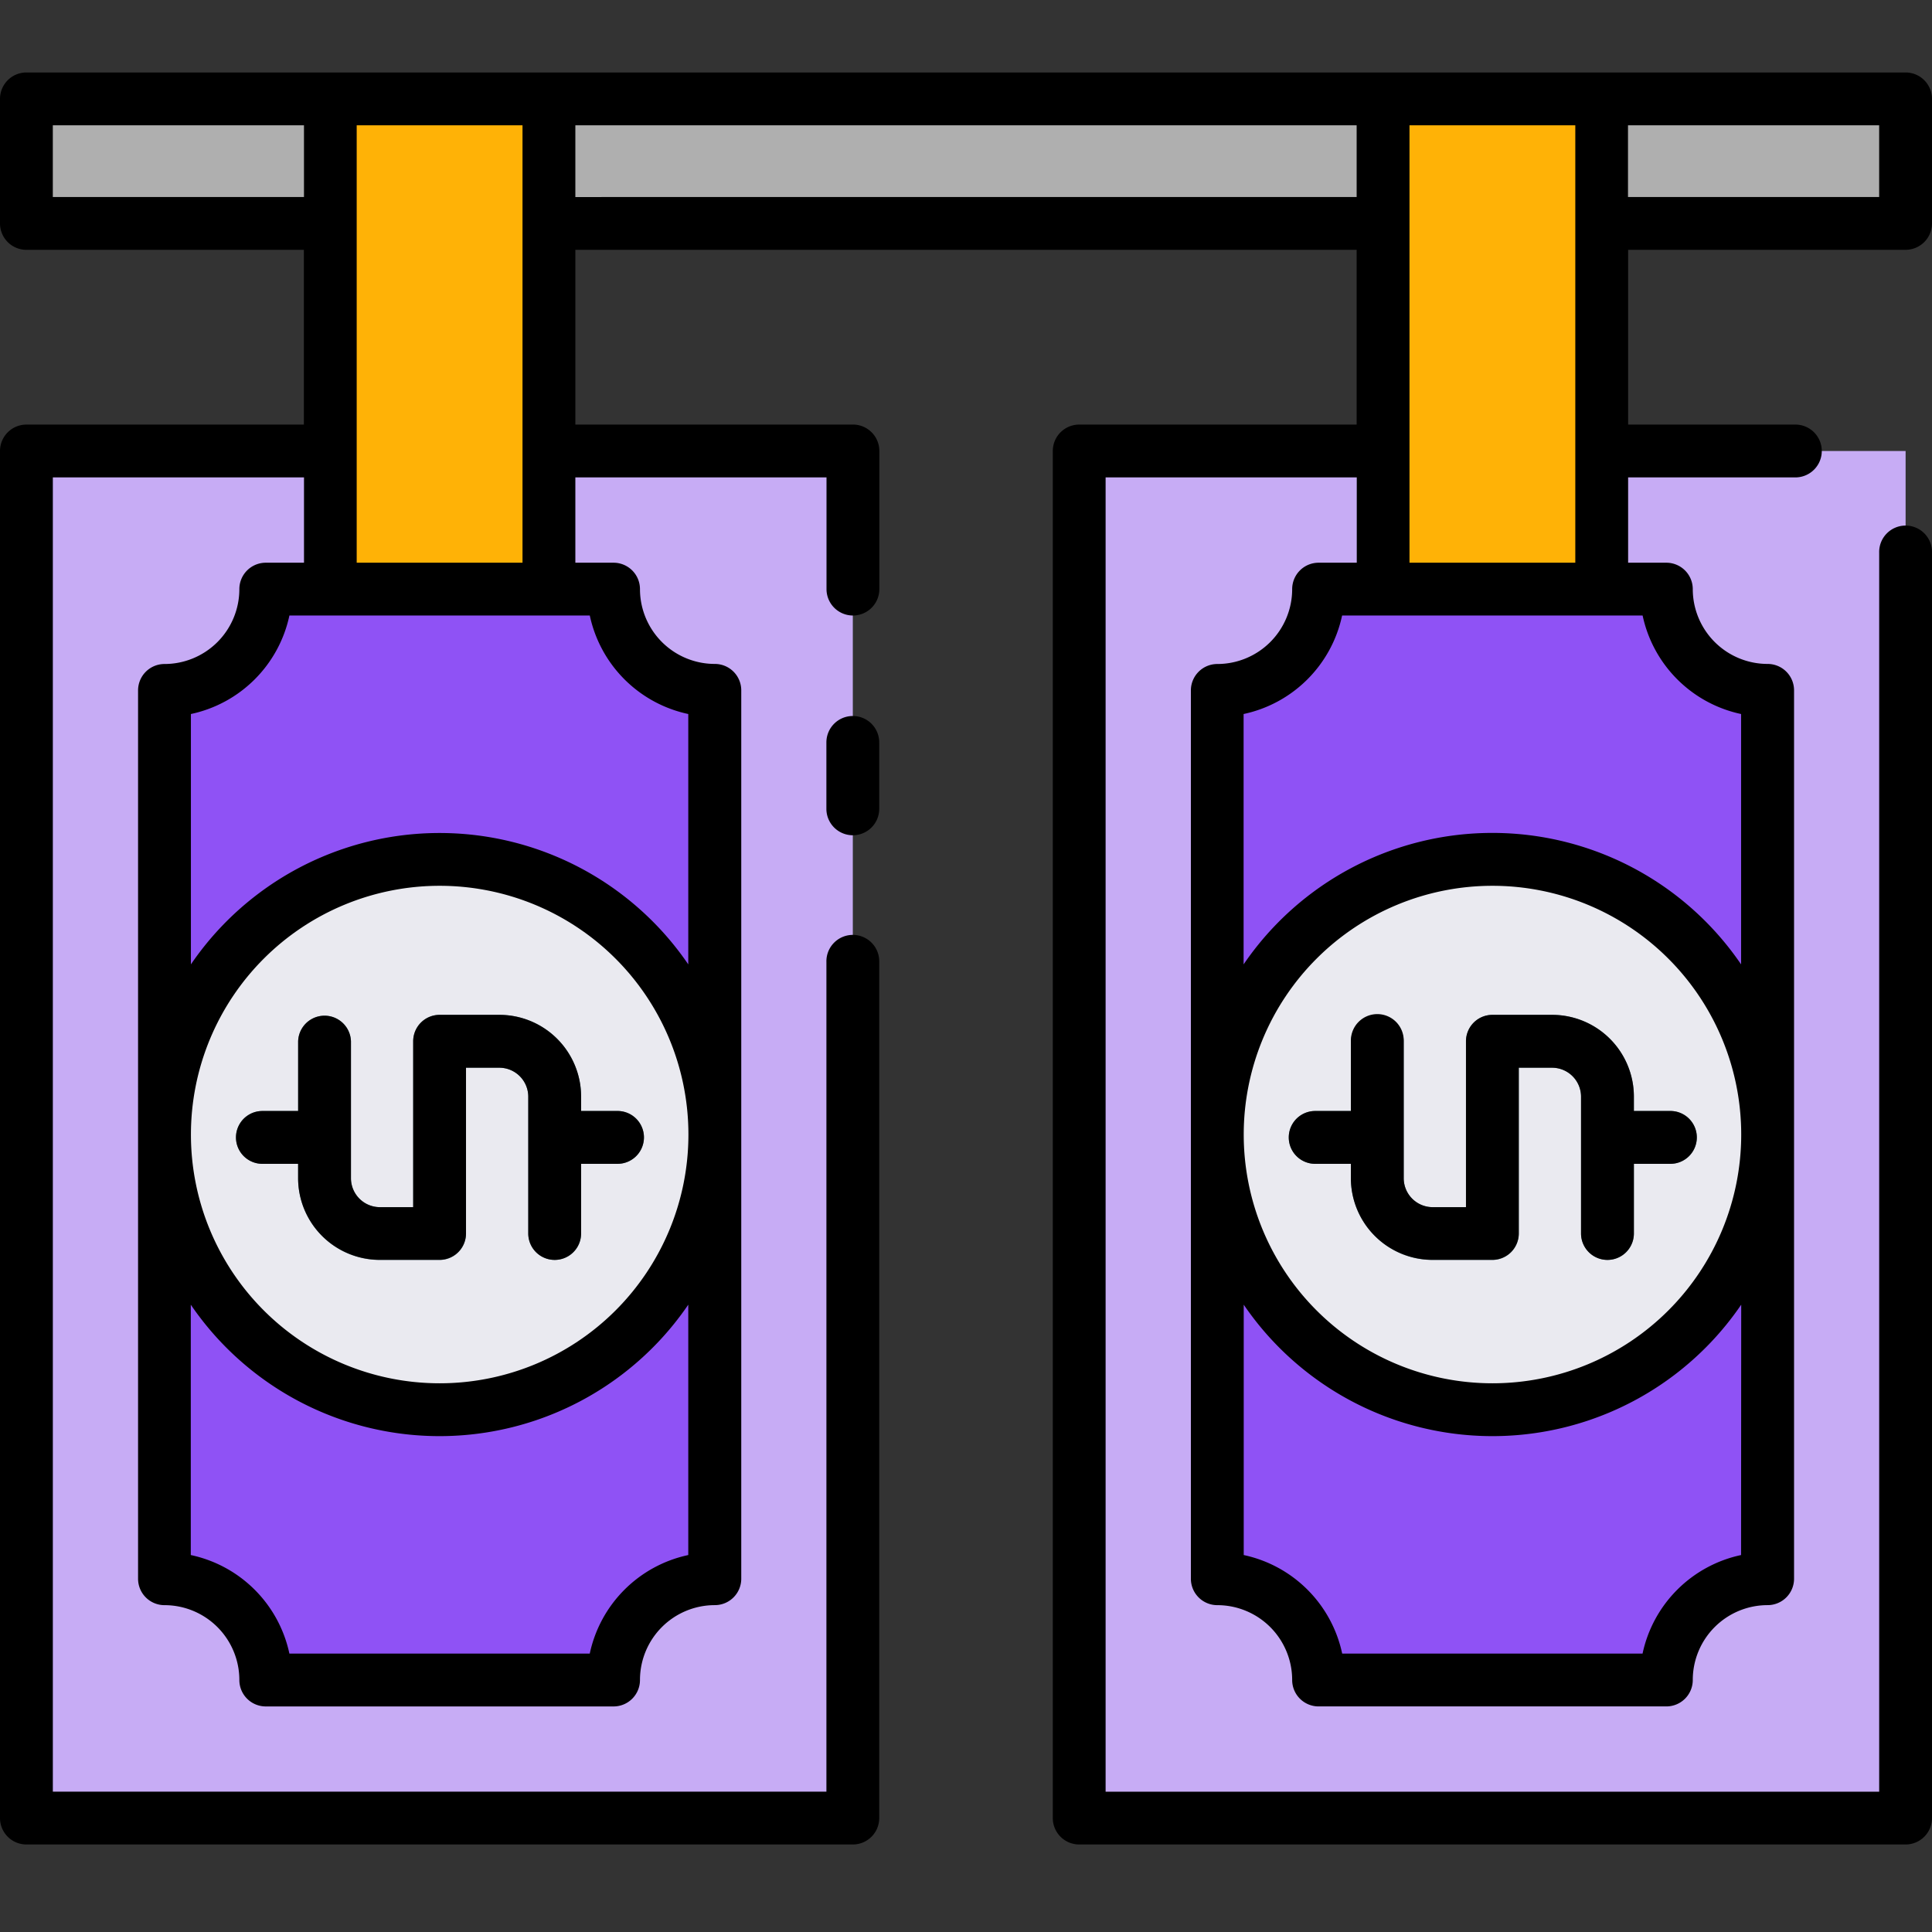 <svg xmlns="http://www.w3.org/2000/svg" width="80" height="80" viewBox="0 0 80 80">
  <rect x="0" y="0" width="80" height="80" fill="#333333" stroke="none"/>
  <g id="t9-ic3" transform="translate(-15933 10643)">
    <rect id="Rectangle_35955" data-name="Rectangle 35955" width="80" height="80" rx="10" transform="translate(15933 -10643)" fill="none"/>
    <g id="lavado-de-dinero" transform="translate(15933 -10645.299)">
      <g id="Group_108310" data-name="Group 108310" transform="translate(1.094 6.393)">
        <path id="Path_165300" data-name="Path 165300" d="M23.386,30.378V36.1H14.333V30.378H1.75V86.986H35.969V30.378Z" transform="translate(-1.75 -15.797)" fill="#c7acf5"/>
        <path id="Path_165301" data-name="Path 165301" d="M93.136,30.378V36.1H84.082V30.378H71.5V86.986h34.219V30.378Z" transform="translate(-27.906 -15.797)" fill="#c7acf5"/>
        <path id="Path_165302" data-name="Path 165302" d="M15.092,84.7h14.4A4.193,4.193,0,0,1,33.682,80.5V43.72a4.193,4.193,0,0,1-4.193-4.193h-14.4A4.193,4.193,0,0,1,10.9,43.72V80.506A4.193,4.193,0,0,1,15.092,84.7Z" transform="translate(-5.181 -19.228)" fill="#8f52f5"/>
        <circle id="Ellipse_5024" data-name="Ellipse 5024" cx="11.391" cy="11.391" r="11.391" transform="translate(5.718 31.494)" fill="#eaeaf0"/>
        <path id="Path_165303" data-name="Path 165303" d="M31.4,71.718H29.925v-.6a3.385,3.385,0,0,0-3.381-3.381H24.066a1.094,1.094,0,0,0-1.094,1.094V75.7H21.588A1.2,1.2,0,0,1,20.395,74.5V68.833a1.094,1.094,0,0,0-2.187,0v2.885H16.728a1.094,1.094,0,0,0,0,2.188h1.479v.6a3.385,3.385,0,0,0,3.381,3.381h2.477a1.094,1.094,0,0,0,1.094-1.094V69.926h1.384a1.2,1.2,0,0,1,1.194,1.193v5.671a1.094,1.094,0,0,0,2.188,0V73.905H31.4a1.094,1.094,0,1,0,0-2.187Z" transform="translate(-6.956 -29.808)" fill="#607880"/>
        <path id="Path_165304" data-name="Path 165304" d="M21.882,7.049h9.054v20.3H21.882Z" transform="translate(-9.299 -7.049)" fill="#ffb206"/>
        <path id="Path_165305" data-name="Path 165305" d="M84.842,84.7h14.4a4.193,4.193,0,0,1,4.193-4.193V43.72a4.193,4.193,0,0,1-4.193-4.193h-14.4a4.193,4.193,0,0,1-4.193,4.193V80.506A4.193,4.193,0,0,1,84.842,84.7Z" transform="translate(-31.337 -19.228)" fill="#8f52f5"/>
        <circle id="Ellipse_5025" data-name="Ellipse 5025" cx="11.391" cy="11.391" r="11.391" transform="translate(49.312 31.494)" fill="#eaeaf0"/>
        <path id="Path_165306" data-name="Path 165306" d="M101.154,71.718H99.675v-.6a3.385,3.385,0,0,0-3.381-3.381H93.816a1.094,1.094,0,0,0-1.094,1.094V75.7H91.338A1.2,1.2,0,0,1,90.144,74.5V68.833a1.094,1.094,0,0,0-2.187,0v2.885H86.478a1.094,1.094,0,0,0,0,2.188h1.479v.6a3.385,3.385,0,0,0,3.381,3.381h2.478a1.094,1.094,0,0,0,1.094-1.094V69.926h1.384a1.2,1.2,0,0,1,1.194,1.193v5.671a1.094,1.094,0,0,0,2.188,0V73.905h1.479a1.094,1.094,0,1,0,0-2.187Z" transform="translate(-33.113 -29.808)" fill="#607880"/>
        <path id="Path_165307" data-name="Path 165307" d="M91.632,7.049h9.054v20.3H91.632Z" transform="translate(-35.456 -7.049)" fill="#ffb206"/>
        <g id="Group_108309" data-name="Group 108309">
          <path id="Path_165308" data-name="Path 165308" d="M1.75,7.049H14.333v5.156H1.75Z" transform="translate(-1.75 -7.049)" fill="#afafaf"/>
          <path id="Path_165309" data-name="Path 165309" d="M36.368,7.049h34.54v5.156H36.368Z" transform="translate(-14.732 -7.049)" fill="#afafaf"/>
          <path id="Path_165310" data-name="Path 165310" d="M106.118,7.049H118.7v5.156H106.118Z" transform="translate(-40.888 -7.049)" fill="#afafaf"/>
        </g>
      </g>
      <g id="Group_108311" data-name="Group 108311" transform="translate(0 5.299)">
        <path id="Path_165311" data-name="Path 165311" d="M18.207,74.5a3.385,3.385,0,0,0,3.381,3.381h2.477a1.094,1.094,0,0,0,1.094-1.094V69.926h1.384a1.2,1.2,0,0,1,1.194,1.193v5.671a1.094,1.094,0,0,0,2.188,0V73.905H31.4a1.094,1.094,0,1,0,0-2.187H29.925v-.6a3.385,3.385,0,0,0-3.381-3.381H24.066a1.094,1.094,0,0,0-1.094,1.094V75.7H21.588A1.2,1.2,0,0,1,20.395,74.5V68.833a1.094,1.094,0,0,0-2.187,0v2.885H16.728a1.094,1.094,0,0,0,0,2.188h1.479Z" transform="translate(-5.863 -28.714)"/>
        <path id="Path_165312" data-name="Path 165312" d="M55.844,47.936A1.094,1.094,0,0,0,54.75,49.03v2.75a1.094,1.094,0,0,0,2.188,0V49.03a1.094,1.094,0,0,0-1.094-1.094Z" transform="translate(-20.531 -21.288)"/>
        <path id="Path_165313" data-name="Path 165313" d="M87.956,74.5a3.385,3.385,0,0,0,3.381,3.381h2.477a1.094,1.094,0,0,0,1.094-1.094V69.926h1.384a1.2,1.2,0,0,1,1.194,1.193v5.671a1.094,1.094,0,0,0,2.188,0V73.905h1.479a1.094,1.094,0,1,0,0-2.187H99.674v-.6a3.385,3.385,0,0,0-3.381-3.381H93.816a1.094,1.094,0,0,0-1.094,1.094V75.7H91.338A1.2,1.2,0,0,1,90.144,74.5V68.833a1.094,1.094,0,1,0-2.187,0v2.885H86.478a1.094,1.094,0,0,0,0,2.188h1.479Z" transform="translate(-32.019 -28.714)"/>
        <path id="Path_165314" data-name="Path 165314" d="M78.906,12.643A1.094,1.094,0,0,0,80,11.55V6.393A1.094,1.094,0,0,0,78.906,5.3H1.094A1.094,1.094,0,0,0,0,6.393V11.55a1.094,1.094,0,0,0,1.094,1.094H12.583V19.88H1.094A1.094,1.094,0,0,0,0,20.973V77.581a1.094,1.094,0,0,0,1.094,1.094H35.313a1.094,1.094,0,0,0,1.094-1.094V42.138a1.094,1.094,0,1,0-2.187,0V76.487H2.188V22.067h10.4V25.6H11.005a1.094,1.094,0,0,0-1.094,1.094,3.1,3.1,0,0,1-3.1,3.1,1.094,1.094,0,0,0-1.094,1.094V67.671a1.094,1.094,0,0,0,1.094,1.094,3.1,3.1,0,0,1,3.1,3.1,1.094,1.094,0,0,0,1.094,1.094H25.4A1.094,1.094,0,0,0,26.5,71.864a3.1,3.1,0,0,1,3.1-3.1,1.094,1.094,0,0,0,1.094-1.094V30.885a1.094,1.094,0,0,0-1.094-1.094,3.1,3.1,0,0,1-3.1-3.1A1.094,1.094,0,0,0,25.4,25.6H23.824V22.067h10.4v4.625a1.094,1.094,0,0,0,2.188,0V20.973a1.094,1.094,0,0,0-1.094-1.094H23.824V12.643H56.176V19.88H44.688a1.094,1.094,0,0,0-1.094,1.094V77.581a1.094,1.094,0,0,0,1.094,1.094H78.906A1.094,1.094,0,0,0,80,77.581V25.189a1.094,1.094,0,1,0-2.187,0v51.3H45.781V22.067h10.4V25.6H54.6a1.094,1.094,0,0,0-1.094,1.094,3.1,3.1,0,0,1-3.1,3.1,1.094,1.094,0,0,0-1.094,1.094V67.671a1.094,1.094,0,0,0,1.094,1.094,3.1,3.1,0,0,1,3.1,3.1A1.094,1.094,0,0,0,54.6,72.958h14.4a1.094,1.094,0,0,0,1.094-1.094,3.1,3.1,0,0,1,3.1-3.1,1.094,1.094,0,0,0,1.094-1.094V30.885a1.094,1.094,0,0,0-1.094-1.094,3.1,3.1,0,0,1-3.1-3.1A1.094,1.094,0,0,0,68.995,25.6H67.417V22.067h6.958a1.094,1.094,0,0,0,0-2.187H67.417V12.643Zm-1.094-2.187h-10.4V7.487h10.4Zm-75.625,0V7.487h10.4v2.969ZM28.5,66.69a5.3,5.3,0,0,0-4.079,4.08H11.983A5.3,5.3,0,0,0,7.9,66.69V56.323a12.467,12.467,0,0,0,20.6,0ZM7.906,49.278a10.3,10.3,0,1,1,10.3,10.3A10.3,10.3,0,0,1,7.906,49.278ZM28.5,31.865V42.232a12.466,12.466,0,0,0-20.595,0V31.865a5.3,5.3,0,0,0,4.079-4.08H24.422a5.3,5.3,0,0,0,4.078,4.08ZM14.77,25.6V7.487h6.866V25.6Zm9.054-15.142V7.487H56.176v2.969ZM72.094,66.69a5.3,5.3,0,0,0-4.079,4.08H55.577A5.3,5.3,0,0,0,51.5,66.69V56.323a12.467,12.467,0,0,0,20.6,0ZM51.5,49.278a10.3,10.3,0,1,1,10.3,10.3,10.3,10.3,0,0,1-10.3-10.3ZM72.095,31.865V42.232a12.466,12.466,0,0,0-20.6,0V31.865a5.3,5.3,0,0,0,4.079-4.08H68.017a5.3,5.3,0,0,0,4.077,4.08ZM58.364,25.6V7.487H65.23V25.6Z" transform="translate(0 -5.299)"/>
      </g>
    </g>
  </g>
</svg>

